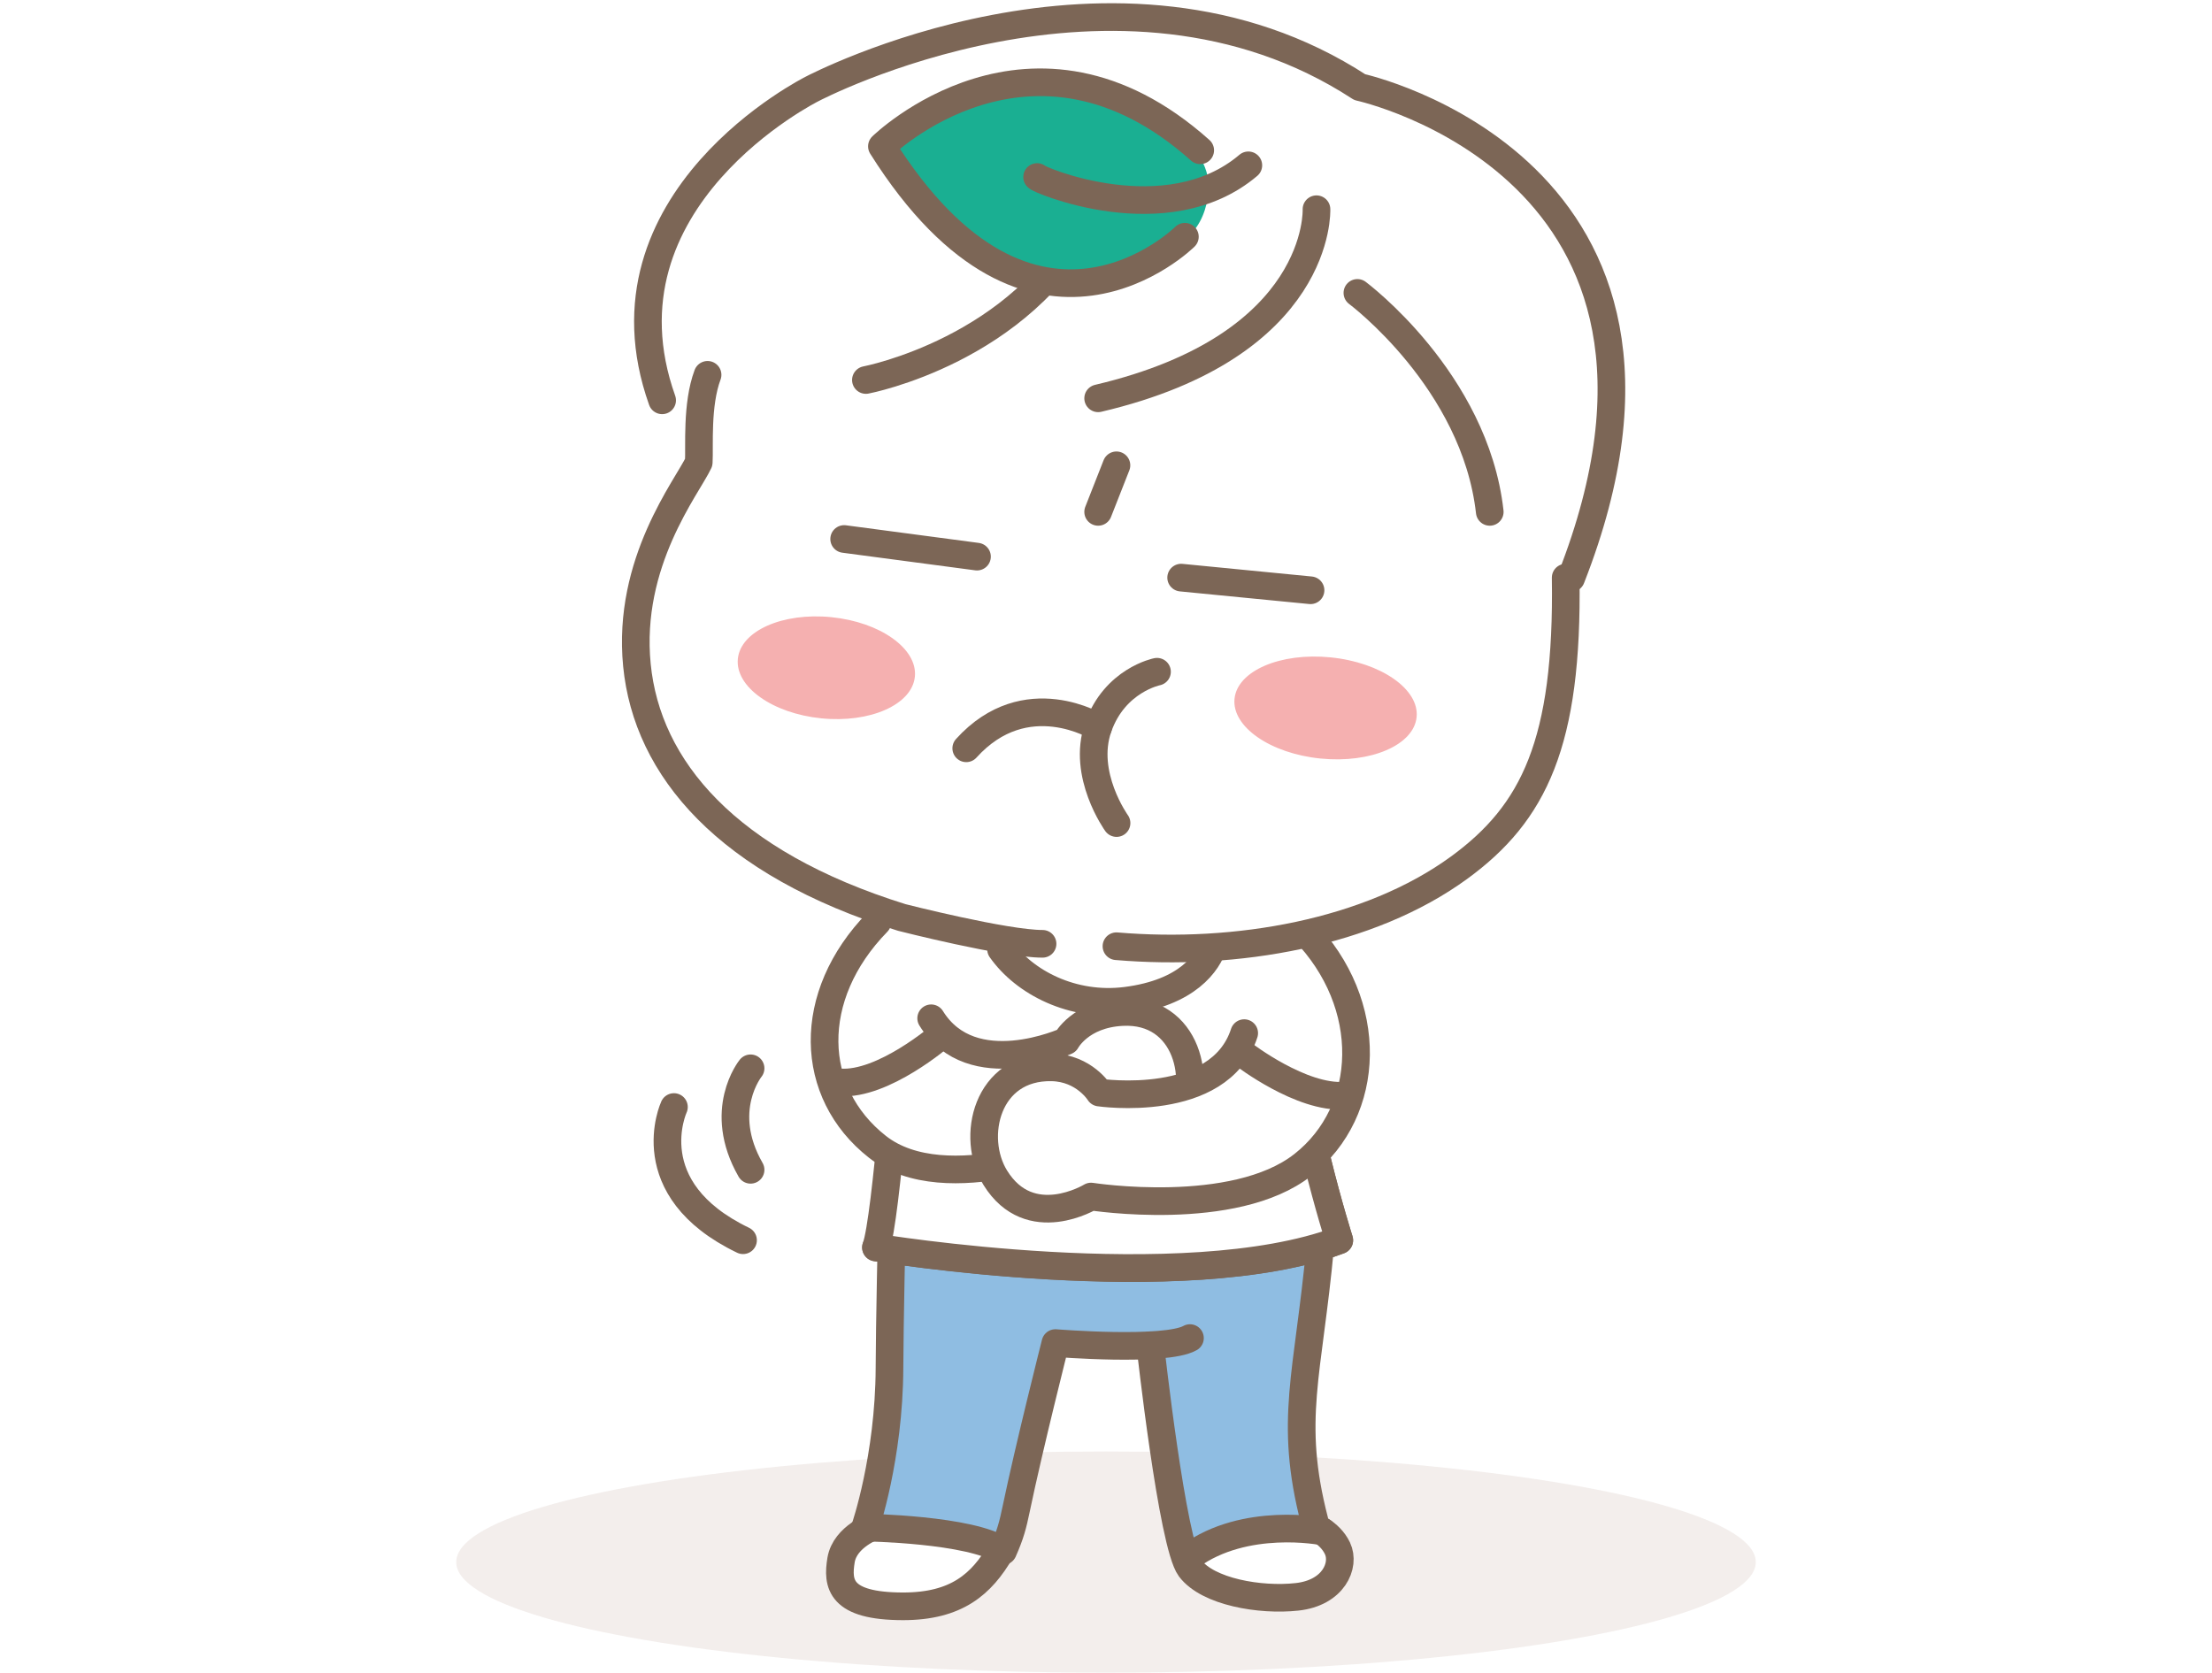 <svg width="160" height="121" viewBox="0 0 160 121" fill="none" xmlns="http://www.w3.org/2000/svg">
<ellipse opacity="0.4" cx="80" cy="113" rx="47" ry="8" fill="#E1D6CF"/>
<path d="M61.5 112L64 108V103L65 89.5L79 88L95.5 89L94.5 100.5L95 109L96.5 111.5V113.5L94.5 115H89L86.5 113.5L84.5 109.5L83 97H76.5L73 112L71.5 113.5L67.5 116H64L61.5 115V112Z" fill="white"/>
<path d="M95.495 90.141C95.495 90.141 66.571 89.857 64.699 89.725C64.443 92.034 65.316 105.58 62.73 109.941C64.304 111.127 72.395 112.201 72.395 112.201C72.395 112.201 76.132 98.939 76.346 97.157C76.346 97.157 82.884 98.051 83.043 97.684C83.203 97.317 82.884 98.051 82.884 98.051L85.602 112.305C85.602 112.305 89.158 110.482 95.079 110.01C94.517 107.314 94.157 102.807 94.587 99.812C95.01 96.817 95.495 90.148 95.495 90.148V90.141Z" fill="#8FBDE2"/>
<path d="M63.278 110.385C63.278 110.385 61.129 111.127 60.837 112.846C60.553 114.565 60.733 116.194 65.316 116.201C69.198 116.201 71.001 114.593 72.394 112.201" stroke="#7C6656" stroke-width="2" stroke-linecap="round" stroke-linejoin="round"/>
<path d="M83.203 97.316C83.203 97.316 84.791 111.723 86.08 113.442C87.37 115.161 91.162 115.806 93.81 115.515C96.459 115.231 97.318 113.227 96.743 112.007C96.167 110.787 94.809 110.336 94.809 110.336" stroke="#7C6656" stroke-width="2" stroke-linecap="round" stroke-linejoin="round"/>
<path d="M95.495 90.141C94.636 99.452 93.194 102.703 95.079 110.01" stroke="#7C6656" stroke-width="2" stroke-linecap="round" stroke-linejoin="round"/>
<path d="M64.845 74.91C64.845 74.91 64.367 92.457 64.339 98.96C64.311 105.462 62.578 110.503 62.578 110.503C62.578 110.503 70.26 110.613 72.554 112.201C73.088 111.002 73.269 110.281 73.497 109.185C74.44 104.651 76.34 97.157 76.34 97.157C76.34 97.157 84.285 97.802 86.073 96.796" stroke="#7C6656" stroke-width="2" stroke-linecap="round" stroke-linejoin="round"/>
<path d="M95.648 110.78C95.648 110.78 90.047 109.678 86.074 112.589" stroke="#7C6656" stroke-width="2" stroke-linecap="round" stroke-linejoin="round"/>
<path d="M95.495 90.141H64.762" stroke="#7C6656" stroke-width="2" stroke-linecap="round" stroke-linejoin="round"/>
<path d="M63.361 90.245C63.361 90.245 85.636 93.919 96.874 89.725C96.874 89.725 93.706 79.762 93.623 73.571" stroke="#7C6656" stroke-width="2" stroke-linecap="round" stroke-linejoin="round"/>
<path d="M65.164 73.565C65.164 73.565 64.124 88.172 63.361 90.238C63.361 90.238 85.636 93.913 96.874 89.718C96.874 89.718 93.706 79.756 93.623 73.565" fill="white"/>
<path d="M65.164 73.565C65.164 73.565 64.124 88.172 63.361 90.238C63.361 90.238 85.636 93.913 96.874 89.718C96.874 89.718 93.706 79.756 93.623 73.565" stroke="#7C6656" stroke-width="2" stroke-linecap="round" stroke-linejoin="round"/>
<path d="M94.282 67.29C93.824 66.798 91.349 65.744 91.349 65.744C86.052 67.235 64.02 66.701 64.02 66.701C58.807 72.046 58.287 78.882 63.271 82.792C68.249 86.702 78.288 83.138 78.288 83.138C78.288 83.138 82.704 85.842 85.214 81.78L92.784 79.79L94.282 67.283V67.29Z" fill="white"/>
<path d="M87.778 68.344C87.383 69.613 85.92 71.825 81.442 72.393C77.58 72.878 74.093 71.069 72.408 68.67" stroke="#7C6656" stroke-width="2" stroke-linecap="round" stroke-linejoin="round"/>
<path d="M67.354 73.662C70.307 78.424 77.122 75.305 77.122 75.305C77.122 75.305 78.135 73.364 81.171 73.211C85.892 72.968 87.078 78.272 85.268 81.198C82.759 85.253 78.343 82.556 78.343 82.556C78.343 82.556 68.442 86.868 63.465 82.958C58.487 79.048 58.251 72.053 63.465 66.708" stroke="#7C6656" stroke-width="2" stroke-linecap="round" stroke-linejoin="round"/>
<path d="M68.069 74.91C68.069 74.91 63.882 78.529 60.748 78.3" stroke="#7C6656" stroke-width="2" stroke-linecap="round" stroke-linejoin="round"/>
<path d="M89.998 74.736C88.196 80.303 80.098 79.27 80.098 79.27C80.098 79.27 78.046 77.44 75.696 77.385C70.968 77.281 69.9 82.785 71.71 85.711C74.219 89.767 79.703 85.572 79.703 85.572C79.703 85.572 89.651 87.978 94.636 84.068C99.614 80.158 99.503 72.629 94.29 67.29" fill="white"/>
<path d="M89.997 74.736C88.194 80.303 79.521 79.035 79.521 79.035C79.521 79.035 78.433 77.267 76.09 77.211C71.362 77.107 70.183 82.272 71.992 85.198C74.502 89.254 78.918 86.557 78.918 86.557C78.918 86.557 89.262 88.179 94.24 84.269C99.217 80.359 99.502 72.636 94.288 67.29" stroke="#7C6656" stroke-width="2" stroke-linecap="round" stroke-linejoin="round"/>
<path d="M89.969 76.282C89.969 76.282 94.142 79.492 97.269 79.256" stroke="#7C6656" stroke-width="2" stroke-linecap="round" stroke-linejoin="round"/>
<path d="M54.292 77.281C54.292 77.281 51.824 80.317 54.292 84.623" stroke="#7C6656" stroke-width="2" stroke-linecap="round" stroke-linejoin="round"/>
<path d="M48.748 80.082C48.748 80.082 46.009 85.995 53.746 89.718" stroke="#7C6656" stroke-width="2" stroke-linecap="round" stroke-linejoin="round"/>
<path d="M47.083 25.881C47.083 25.881 47.389 29.14 50.175 31.511L50.543 33.452C50.543 33.452 44.983 38.464 46.647 51.103C47.16 57.987 54.841 62.355 66.26 66.632C75.182 69.266 91.363 68.594 97.915 66.597C102.144 64.85 112.48 61.439 113.236 46.056C113.264 42.88 115.711 35.233 115.711 35.233C115.711 35.233 118.838 27.247 113.34 16.591C108.813 7.87 98.351 6.31 98.351 6.31C98.351 6.31 91.668 1.596 81.934 1.221C72.201 0.847 60.013 5.825 60.013 5.825C60.013 5.825 45.988 11.96 47.09 25.881H47.083Z" fill="white"/>
<path d="M51.181 27.115C50.37 29.278 50.612 32.294 50.543 33.445C49.704 35.233 45.336 40.669 46.071 48.121C46.806 55.567 52.567 62.431 65.227 66.369C65.227 66.369 72.693 68.275 75.411 68.275" stroke="#7C6656" stroke-width="2" stroke-linecap="round" stroke-linejoin="round"/>
<path d="M80.756 68.449C89.401 69.183 99.038 67.513 105.547 62.764C110.948 58.819 113.43 53.751 113.25 41.785" stroke="#7C6656" stroke-width="2" stroke-linecap="round" stroke-linejoin="round"/>
<g filter="url(#filter0_f_2350_39127)">
<ellipse cx="95.882" cy="51.213" rx="6.619" ry="3.677" transform="rotate(5.768 95.882 51.213)" fill="#F5B0B0"/>
</g>
<g filter="url(#filter1_f_2350_39127)">
<ellipse cx="59.773" cy="48.305" rx="6.435" ry="3.677" transform="rotate(5.768 59.773 48.305)" fill="#F5B0B0"/>
</g>
<path d="M113.645 41.82C125.271 12.154 98.351 6.303 98.351 6.303C80.756 -5.171 58.765 6.421 58.765 6.421C58.765 6.421 42.716 14.393 47.895 28.959" stroke="#7C6656" stroke-width="2" stroke-linecap="round" stroke-linejoin="round"/>
<path d="M95.225 15.135C95.225 15.135 95.668 25.001 79.432 28.814" stroke="#7C6656" stroke-width="2" stroke-linecap="round" stroke-linejoin="round"/>
<path d="M98.184 21.188C98.184 21.188 106.69 27.517 107.758 37.029" stroke="#7C6656" stroke-width="2" stroke-linecap="round" stroke-linejoin="round"/>
<path d="M62.633 27.489C62.633 27.489 73.947 25.347 78.696 15.773" stroke="#7C6656" stroke-width="2" stroke-linecap="round" stroke-linejoin="round"/>
<path d="M83.541 8.418C83.541 8.418 88.006 10.685 87.375 14.255C86.89 16.994 85.406 18.068 80.595 20.023C75.784 21.978 67.721 16.876 63.949 10.844C67.603 7.932 74.147 2.345 83.541 8.418Z" fill="#1AAF92"/>
<path d="M85.706 17.125C85.706 17.125 74.759 28.016 63.791 10.587C63.791 10.587 74.62 -0.027 86.815 10.872" stroke="#7C6656" stroke-width="2" stroke-linecap="round" stroke-linejoin="round"/>
<path d="M75.016 12.806C74.995 12.958 84.382 16.979 90.296 11.96" stroke="#7C6656" stroke-width="2" stroke-linecap="round" stroke-linejoin="round"/>
<path d="M70.669 40.266L61.06 38.991" stroke="#7C6656" stroke-width="2" stroke-linecap="round" stroke-linejoin="round"/>
<path d="M85.436 41.785L94.795 42.7" stroke="#7C6656" stroke-width="2" stroke-linecap="round" stroke-linejoin="round"/>
<path d="M79.43 52.614C79.43 52.614 74.21 49.355 69.891 54.132" stroke="#7C6656" stroke-width="2" stroke-linecap="round" stroke-linejoin="round"/>
<path d="M83.689 48.593C83.689 48.593 80.631 49.196 79.432 52.614C78.233 56.032 80.763 59.54 80.763 59.54" stroke="#7C6656" stroke-width="2" stroke-linecap="round" stroke-linejoin="round"/>
<path d="M80.756 33.66L79.432 37.029" stroke="#7C6656" stroke-width="2" stroke-linecap="round" stroke-linejoin="round"/>
<defs>
<filter id="filter0_f_2350_39127" x="87.424" y="45.631" width="16.916" height="11.163" filterUnits="userSpaceOnUse" color-interpolation-filters="sRGB">
<feFlood flood-opacity="0" result="BackgroundImageFix"/>
<feBlend mode="normal" in="SourceGraphic" in2="BackgroundImageFix" result="shape"/>
<feGaussianBlur stdDeviation="0.931" result="effect1_foregroundBlur_2350_39127"/>
</filter>
<filter id="filter1_f_2350_39127" x="51.498" y="42.727" width="16.551" height="11.156" filterUnits="userSpaceOnUse" color-interpolation-filters="sRGB">
<feFlood flood-opacity="0" result="BackgroundImageFix"/>
<feBlend mode="normal" in="SourceGraphic" in2="BackgroundImageFix" result="shape"/>
<feGaussianBlur stdDeviation="0.931" result="effect1_foregroundBlur_2350_39127"/>
</filter>
</defs>
</svg>
